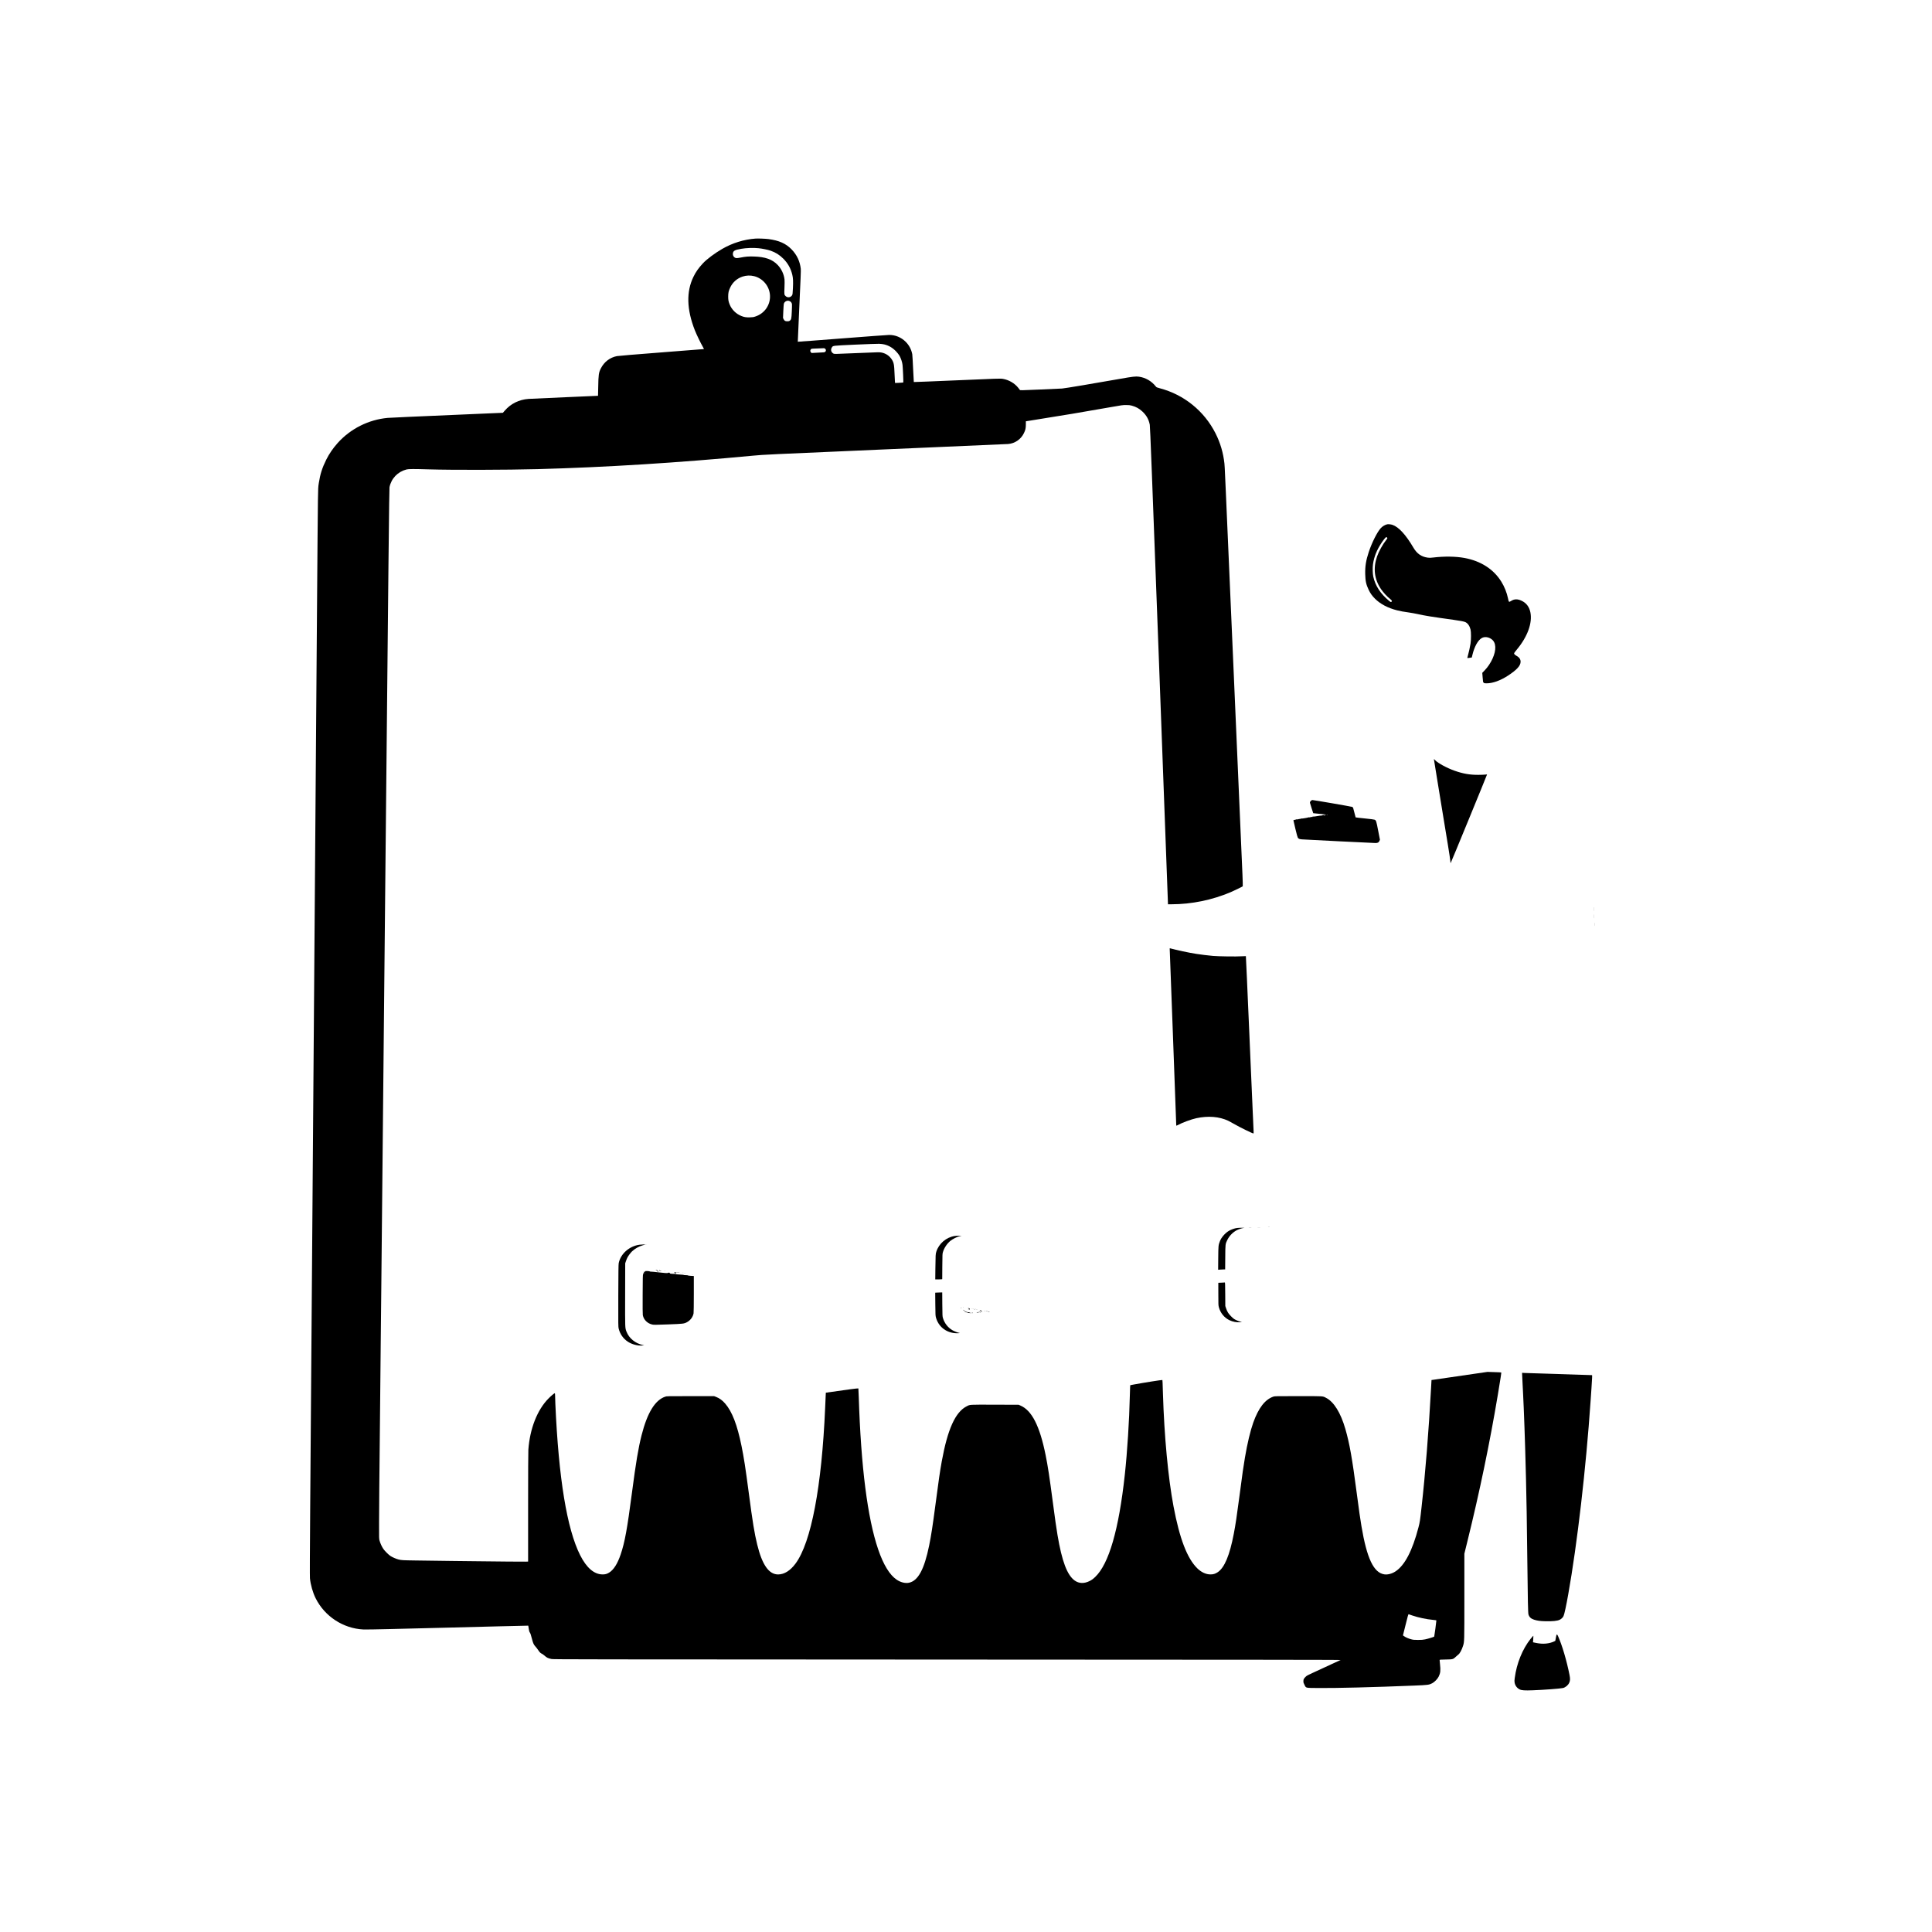 <?xml version="1.0" standalone="no"?>
<!DOCTYPE svg PUBLIC "-//W3C//DTD SVG 20010904//EN"
 "http://www.w3.org/TR/2001/REC-SVG-20010904/DTD/svg10.dtd">
<svg version="1.0" xmlns="http://www.w3.org/2000/svg"
 width="7730pt" height="7730pt" viewBox="0 0 7730 7730"
 preserveAspectRatio="xMidYMid meet">

<g transform="translate(0,7730) scale(0.1,-0.1)"
fill="#000000" stroke="none">
<path d="M30225 67754 c-464 -35 -918 -176 -1329 -413 -295 -170 -615 -409
-769 -574 -178 -191 -286 -344 -382 -542 -291 -597 -272 -1306 57 -2142 63
-161 230 -507 317 -657 28 -49 50 -90 48 -92 -1 -2 -763 -62 -1692 -133 -1079
-84 -1726 -137 -1790 -149 -279 -53 -514 -232 -645 -492 -85 -169 -97 -256
-105 -744 -3 -192 -6 -350 -8 -352 -1 -1 -596 -27 -1322 -58 -726 -31 -1381
-61 -1455 -66 -386 -28 -714 -191 -959 -475 l-70 -81 -638 -27 c-3143 -135
-3873 -168 -3973 -177 -765 -71 -1484 -432 -1998 -1003 -188 -210 -342 -435
-458 -667 -164 -332 -241 -571 -299 -940 -25 -157 -27 -193 -35 -705 -4 -297
-11 -943 -14 -1435 -11 -1608 -16 -2278 -21 -2695 -5 -379 -229 -29917 -274
-36135 -13 -1800 -17 -2779 -10 -2845 24 -257 114 -574 227 -800 363 -728
1103 -1212 1912 -1251 69 -4 514 3 990 15 476 12 1592 39 2480 61 888 22 1766
44 1950 50 363 11 1174 30 1176 27 1 -1 9 -54 19 -117 12 -85 22 -124 40 -150
29 -43 45 -92 90 -267 44 -171 71 -229 138 -301 30 -31 80 -96 111 -144 44
-69 68 -95 116 -128 34 -22 65 -40 69 -40 4 0 32 -22 62 -48 102 -90 138 -108
287 -140 71 -15 1296 -16 15836 -22 11898 -4 15754 -8 15735 -17 -13 -6 -136
-63 -274 -126 -891 -410 -1039 -479 -1079 -506 -44 -31 -103 -95 -125 -138 -6
-12 -11 -49 -11 -82 0 -51 6 -72 43 -142 68 -132 25 -122 529 -127 722 -8
2225 30 3888 98 523 21 570 28 693 92 93 48 215 174 260 268 70 144 80 241 52
500 -8 74 -15 145 -15 157 0 21 1 21 243 25 285 4 299 8 407 112 36 35 79 73
97 85 58 39 138 186 187 340 57 181 56 138 56 1993 l0 1704 119 484 c493 1998
901 3964 1220 5875 107 644 144 885 137 892 -3 4 -129 10 -278 14 l-273 9
-1120 -163 -1120 -163 -17 -314 c-96 -1760 -226 -3389 -384 -4800 -58 -519
-65 -570 -120 -780 -244 -936 -547 -1516 -917 -1761 -144 -95 -316 -141 -453
-119 -425 66 -697 643 -913 1935 -52 308 -92 594 -186 1305 -186 1418 -287
1987 -456 2575 -187 649 -460 1089 -774 1247 -143 73 -63 68 -1110 68 -894 0
-945 -1 -996 -19 -334 -115 -594 -450 -806 -1041 -116 -326 -238 -837 -332
-1395 -69 -413 -91 -565 -216 -1516 -110 -834 -160 -1168 -231 -1539 -165
-861 -371 -1353 -642 -1534 -100 -66 -177 -90 -292 -89 -179 1 -358 83 -519
237 -410 396 -715 1190 -960 2496 -214 1141 -369 2797 -421 4500 -13 434 -17
540 -22 546 -10 9 -788 -114 -1150 -182 l-136 -26 -6 -81 c-3 -45 -8 -199 -11
-342 -21 -973 -102 -2249 -201 -3160 -239 -2198 -637 -3570 -1186 -4091 -85
-81 -137 -118 -223 -162 -218 -109 -425 -102 -596 20 -302 217 -511 769 -688
1823 -53 317 -94 605 -191 1340 -130 991 -196 1419 -285 1859 -236 1169 -552
1788 -1012 1982 l-68 29 -954 3 c-1058 3 -980 7 -1121 -63 -453 -227 -764
-910 -999 -2200 -72 -395 -124 -753 -256 -1760 -108 -823 -171 -1228 -249
-1610 -195 -956 -443 -1414 -808 -1491 -147 -31 -336 16 -494 124 -280 190
-531 602 -739 1214 -426 1248 -687 3302 -776 6093 -6 187 -12 342 -15 344 -10
10 -500 -54 -1266 -166 l-36 -5 -6 -122 c-3 -66 -13 -281 -21 -476 -136 -3166
-560 -5396 -1185 -6239 -211 -284 -448 -433 -695 -435 -370 -2 -641 384 -839
1197 -112 459 -181 882 -336 2057 -135 1026 -197 1424 -292 1890 -172 844
-376 1373 -655 1695 -111 128 -226 212 -364 265 l-78 30 -946 0 c-931 0 -947
0 -1008 -21 -408 -136 -718 -642 -948 -1547 -130 -513 -225 -1083 -384 -2297
-190 -1450 -287 -1983 -452 -2469 -126 -373 -282 -618 -464 -728 -87 -53 -156
-72 -259 -71 -338 1 -642 262 -899 772 -528 1050 -860 3072 -991 6051 -5 124
-10 269 -10 322 0 56 -4 100 -10 103 -16 10 -140 -93 -256 -211 -449 -455
-743 -1205 -804 -2049 -6 -88 -10 -942 -10 -2307 l0 -2167 -112 -3 c-62 -2
-367 0 -678 3 -311 4 -866 9 -1235 13 -368 3 -812 8 -985 11 -314 5 -717 10
-1495 20 -501 7 -564 10 -682 40 -101 26 -252 93 -330 146 -77 54 -217 194
-274 276 -60 87 -119 216 -152 329 -22 78 -22 84 -20 714 1 571 13 2033 28
3310 3 261 10 939 15 1505 5 567 12 1264 15 1550 3 286 7 745 10 1020 5 526
11 1114 21 2010 3 297 75 7612 160 16255 127 12954 157 15727 168 15785 70
351 330 622 683 712 79 21 302 21 903 3 919 -28 3109 -23 4345 10 2729 74
5596 253 8630 540 412 39 507 44 5270 250 2668 115 4882 212 4921 215 270 22
510 186 629 430 64 131 79 197 80 350 l1 129 239 38 c1045 164 2247 365 3115
521 491 87 522 92 655 91 113 0 156 -4 225 -23 172 -46 304 -119 430 -238 163
-154 252 -314 294 -528 13 -63 91 -2082 371 -9581 195 -5225 355 -9524 355
-9552 l0 -52 153 0 c795 1 1616 170 2357 484 133 57 467 219 483 235 5 5 -1
220 -12 477 -12 258 -165 3797 -341 7864 -372 8565 -366 8444 -380 8575 -46
424 -164 827 -356 1206 -451 893 -1262 1550 -2229 1804 -121 32 -132 37 -160
72 -173 218 -411 355 -680 392 -128 17 -235 5 -760 -88 -1027 -182 -2194 -377
-2310 -386 -44 -3 -440 -21 -880 -40 -731 -32 -800 -33 -808 -19 -5 9 -37 51
-71 93 -144 179 -371 311 -606 352 -102 18 -204 14 -1934 -61 -896 -39 -1631
-68 -1634 -65 -3 3 -15 241 -28 530 -13 289 -28 551 -34 583 -38 194 -126 360
-264 498 -178 177 -412 274 -661 273 -55 0 -899 -62 -1875 -138 -976 -76
-1777 -137 -1780 -134 -2 2 26 642 62 1421 49 1043 65 1437 58 1494 -34 302
-154 558 -367 779 -227 235 -503 358 -928 414 -118 15 -422 27 -520 19z m121
-385 c149 -14 381 -62 489 -100 204 -72 355 -168 510 -323 180 -181 296 -390
356 -643 31 -129 37 -266 24 -535 -11 -223 -14 -248 -33 -281 -57 -91 -175
-108 -256 -37 -59 52 -61 65 -49 339 6 141 7 280 2 326 -22 210 -123 426 -273
583 -215 225 -501 327 -956 339 -216 6 -332 -3 -530 -43 -70 -14 -143 -24
-167 -21 -86 9 -149 89 -140 180 10 112 70 147 334 192 201 35 481 45 689 24z
m-170 -1119 c351 -90 608 -400 631 -762 24 -381 -210 -725 -577 -849 -82 -28
-112 -33 -225 -36 -146 -5 -227 7 -341 53 -214 86 -386 254 -470 462 -47 117
-59 180 -59 317 1 158 17 229 85 370 99 206 271 356 490 429 149 50 312 55
466 16z m1420 -999 c50 -23 84 -68 91 -122 3 -21 0 -155 -7 -297 -13 -286 -21
-320 -81 -363 -28 -20 -46 -24 -101 -24 -80 0 -112 19 -146 87 l-23 46 11 264
c7 145 16 279 21 299 12 50 45 88 93 110 52 23 90 23 142 0z m3782 -1731 c186
-45 337 -135 478 -283 54 -57 106 -124 133 -171 58 -103 108 -250 121 -361 14
-111 39 -697 31 -707 -3 -4 -79 -10 -168 -14 l-161 -7 -6 64 c-3 35 -11 190
-17 344 -12 299 -24 376 -72 472 -90 177 -253 301 -447 338 -82 16 -116 15
-905 -19 -451 -20 -861 -36 -911 -36 -85 0 -94 2 -131 29 -76 55 -92 151 -39
231 48 73 9 68 935 111 460 21 890 36 956 34 73 -3 153 -12 203 -25z m-2362
-174 c38 -32 39 -89 2 -121 -28 -24 -16 -23 -410 -41 l-136 -7 -26 26 c-35 35
-35 88 -1 122 20 21 34 25 87 26 35 1 124 5 198 8 253 14 256 14 286 -13z
m23489 -50682 c249 -85 569 -152 832 -176 79 -7 133 -16 133 -23 0 -43 -80
-639 -87 -646 -17 -17 -252 -88 -364 -111 -94 -19 -145 -22 -289 -22 -155 1
-186 4 -271 26 -108 29 -223 80 -285 126 l-41 30 106 426 c87 353 108 425 121
420 8 -3 74 -26 145 -50z"/>
<path d="M55510 56324 c-89 -16 -201 -83 -270 -161 -143 -160 -352 -578 -475
-948 -111 -334 -150 -575 -142 -885 7 -282 35 -411 137 -627 67 -141 137 -240
255 -358 210 -211 519 -374 884 -465 145 -36 250 -55 466 -85 94 -13 242 -40
330 -59 339 -75 540 -107 1465 -236 265 -37 409 -64 467 -90 97 -43 173 -150
210 -296 25 -97 24 -404 0 -564 -22 -142 -69 -353 -106 -482 -19 -63 -25 -98
-17 -98 6 0 47 5 92 11 l81 12 23 96 c82 344 225 601 381 685 109 60 261 42
381 -44 97 -69 147 -169 155 -310 16 -270 -164 -670 -425 -942 l-95 -99 15
-186 c14 -182 15 -187 42 -210 24 -20 37 -23 115 -23 249 0 555 111 860 310
354 232 501 395 501 554 0 105 -53 177 -182 249 -53 30 -78 59 -78 92 0 7 50
74 111 147 428 514 628 1067 540 1493 -45 218 -166 374 -356 461 -162 75 -288
71 -415 -11 -88 -56 -92 -53 -124 105 -46 227 -145 474 -271 674 -311 496
-817 820 -1466 941 -354 65 -806 72 -1258 18 -112 -13 -149 -14 -220 -4 -254
36 -429 159 -572 404 -301 512 -586 822 -834 907 -59 20 -160 32 -205 24z
m-16 -530 c24 -24 20 -36 -36 -105 -135 -168 -291 -451 -362 -655 -162 -473
-110 -907 157 -1303 92 -136 244 -300 380 -408 64 -52 75 -85 32 -105 -22 -10
-31 -6 -92 45 -341 283 -547 601 -628 967 -25 117 -31 362 -11 498 45 302 151
566 341 852 90 135 169 230 190 230 7 0 21 -7 29 -16z"/>
<path d="M57370 46930 c0 -4 69 -433 154 -951 85 -519 191 -1169 236 -1444 45
-275 122 -745 172 -1045 49 -300 92 -584 95 -633 3 -48 9 -89 13 -92 6 -4
1464 3545 1458 3550 -2 1 -37 -2 -78 -7 -41 -5 -165 -10 -275 -10 -338 -1
-605 45 -941 163 -306 107 -670 304 -783 423 -28 30 -51 51 -51 46z"/>
<path d="M52468 45274 c-29 -15 -58 -61 -58 -89 0 -9 30 -108 67 -219 l66
-202 211 -22 c116 -13 221 -22 234 -22 12 0 22 -4 22 -9 0 -11 -35 -21 -73
-21 -16 0 -26 -3 -24 -7 3 -5 -5 -9 -16 -10 -77 -6 -129 -12 -182 -23 -82 -16
-133 -22 -179 -22 -29 0 -35 -2 -25 -10 10 -7 6 -8 -15 -5 -16 3 -47 -1 -68
-9 -21 -7 -45 -11 -53 -8 -8 4 -23 3 -32 -1 -10 -4 -25 -9 -33 -11 -8 -1 -42
-7 -75 -14 -83 -16 -133 -22 -179 -22 -29 0 -35 -2 -25 -10 10 -7 6 -8 -15 -5
-16 3 -47 -1 -68 -9 -21 -7 -45 -11 -53 -8 -8 4 -23 3 -32 -1 -10 -5 -22 -9
-28 -10 -43 -6 -85 -19 -85 -26 0 -4 36 -157 79 -340 51 -214 86 -341 98 -358
33 -44 71 -58 168 -65 185 -13 2862 -146 2935 -146 94 0 132 20 162 86 l20 46
-71 365 c-75 389 -81 407 -143 436 -21 9 -161 28 -392 51 -198 19 -363 39
-367 43 -4 5 -26 89 -49 188 -47 198 -51 208 -83 229 -19 13 -1549 277 -1596
276 -9 -1 -28 -7 -43 -16z m584 -571 c-6 -3 -9 -10 -5 -16 4 -7 -1 -6 -10 2
-21 17 -21 17 6 18 12 0 16 -1 9 -4z m68 -9 c0 -2 -9 -4 -20 -4 -11 0 -20 4
-20 9 0 5 9 7 20 4 11 -3 20 -7 20 -9z m-96 -13 c4 -5 -4 -7 -16 -3 -13 3 -19
1 -15 -5 5 -7 -1 -9 -14 -6 -16 4 -17 8 -7 14 17 11 45 11 52 0z"/>
<path d="M63774 40925 c0 -71 1 -99 3 -62 2 37 2 96 0 130 -2 34 -3 4 -3 -68z"/>
<path d="M63784 40635 c0 -71 1 -99 3 -62 2 37 2 96 0 130 -2 34 -3 4 -3 -68z"/>
<path d="M63794 40315 c0 -60 1 -84 3 -52 2 32 2 81 0 110 -2 29 -3 3 -3 -58z"/>
<path d="M46800 39354 c0 -5 59 -1570 130 -3479 71 -1908 130 -3503 130 -3542
0 -43 4 -73 10 -73 6 0 34 13 63 29 165 93 526 226 732 271 477 102 918 66
1280 -104 50 -24 153 -80 230 -125 221 -130 733 -381 776 -381 7 0 9 37 5 113
-3 61 -8 168 -11 237 -3 69 -8 177 -10 240 -3 63 -7 160 -10 215 -3 55 -7 159
-10 230 -3 72 -7 177 -10 235 -3 58 -7 157 -10 220 -3 63 -12 273 -20 465 -8
193 -17 397 -20 455 -3 58 -19 422 -35 810 -16 388 -32 757 -35 820 -3 63 -7
165 -10 225 -3 61 -7 164 -10 230 -3 66 -7 170 -10 230 -3 61 -7 162 -10 225
-3 63 -7 174 -11 245 -3 72 -23 527 -44 1013 -21 486 -40 885 -42 887 -2 2
-76 -1 -163 -6 -221 -15 -931 -5 -1155 15 -227 21 -464 50 -670 82 -287 44
-790 151 -1037 220 -13 4 -23 2 -23 -2z"/>
<path d="M50743 28203 c15 -2 39 -2 55 0 15 2 2 4 -28 4 -30 0 -43 -2 -27 -4z"/>
<path d="M50323 28193 c26 -2 68 -2 95 0 26 2 4 3 -48 3 -52 0 -74 -1 -47 -3z"/>
<path d="M49968 28183 c29 -2 74 -2 100 0 26 2 2 3 -53 3 -55 0 -76 -1 -47 -3z"/>
<path d="M49502 28169 c-101 -12 -242 -61 -336 -117 -148 -88 -302 -265 -356
-410 -63 -167 -63 -167 -68 -676 l-4 -469 84 6 c46 4 109 7 140 7 l57 0 4 483
c4 542 2 527 82 694 76 157 206 295 358 381 69 40 213 90 290 101 57 8 52 9
-58 8 -66 0 -153 -3 -193 -8z"/>
<path d="M38205 27849 c-343 -50 -643 -304 -744 -634 -28 -89 -30 -123 -36
-657 l-5 -448 117 0 c65 0 128 3 140 6 l22 6 3 507 c4 493 4 508 27 581 49
163 160 329 293 440 90 74 264 163 373 189 l80 20 -105 -1 c-58 0 -132 -4
-165 -9z"/>
<path d="M25595 27499 c-413 -52 -764 -361 -840 -739 -10 -51 -14 -334 -17
-1305 -3 -1185 -2 -1243 16 -1315 55 -219 182 -400 368 -523 161 -106 399
-169 578 -151 l75 7 -55 12 c-299 63 -555 273 -654 536 -59 156 -57 110 -54
1479 l3 1255 29 85 c15 47 41 110 57 141 33 67 131 199 186 250 113 109 272
199 428 244 50 14 95 27 100 29 19 8 -150 4 -220 -5z"/>
<path d="M25838 27503 c7 -3 16 -2 19 1 4 3 -2 6 -13 5 -11 0 -14 -3 -6 -6z"/>
<path d="M26240 26473 c0 -8 12 -10 38 -6 50 8 50 10 3 15 -28 2 -41 0 -41 -9z"/>
<path d="M26375 26470 c-3 -5 1 -10 10 -10 9 0 14 -3 12 -7 -3 -5 16 -6 41 -3
l47 5 -42 3 c-24 2 -43 7 -43 13 0 12 -17 12 -25 -1z"/>
<path d="M26302 26453 c-45 -9 -16 -28 44 -29 40 -1 45 0 17 3 -44 4 -57 18
-25 26 22 6 -5 6 -36 0z"/>
<path d="M26578 26453 c12 -2 32 -2 45 0 12 2 2 4 -23 4 -25 0 -35 -2 -22 -4z"/>
<path d="M25810 26425 c-7 -14 -17 -25 -22 -25 -5 0 -4 10 3 21 8 15 8 19 0
15 -14 -9 -38 -56 -59 -115 -14 -40 -16 -137 -19 -814 -3 -503 0 -787 6 -825
34 -187 187 -337 383 -378 62 -13 131 -12 626 6 611 23 639 26 756 88 136 71
243 214 266 357 6 35 10 359 10 776 l0 716 -117 6 c-66 4 -119 11 -121 17 -2
6 -38 10 -83 10 -43 0 -79 4 -79 9 0 5 -72 12 -160 16 -88 4 -160 11 -160 16
0 5 -26 9 -59 9 -32 0 -86 3 -120 6 -50 6 -61 10 -61 25 0 15 -8 19 -40 19
-22 0 -40 -5 -40 -10 0 -15 -154 -5 -401 26 -108 13 -223 24 -257 24 -33 0
-62 4 -64 10 -1 5 -42 12 -89 15 -83 4 -86 4 -99 -20z m-33 -47 c-3 -8 -6 -5
-6 6 -1 11 2 17 5 13 3 -3 4 -12 1 -19z m33 -12 c0 -3 -4 -8 -10 -11 -5 -3
-10 -1 -10 4 0 6 5 11 10 11 6 0 10 -2 10 -4z"/>
<path d="M26988 26384 c17 -9 32 -20 32 -25 0 -4 -15 -10 -32 -12 -29 -3 -27
-4 10 -5 39 -2 42 0 42 24 l0 26 83 -7 c45 -4 79 -4 76 -1 -4 4 -60 9 -125 11
-115 5 -118 5 -86 -11z"/>
<path d="M27298 26373 c12 -2 32 -2 45 0 12 2 2 4 -23 4 -25 0 -35 -2 -22 -4z"/>
<path d="M27378 26353 c12 -2 32 -2 45 0 12 2 2 4 -23 4 -25 0 -35 -2 -22 -4z"/>
<path d="M27218 26343 c12 -2 32 -2 45 0 12 2 2 4 -23 4 -25 0 -35 -2 -22 -4z"/>
<path d="M27701 26294 c0 -11 3 -14 6 -6 3 7 2 16 -1 19 -3 4 -6 -2 -5 -13z"/>
<path d="M48870 25980 l-125 -5 1 -450 c0 -431 1 -453 22 -530 63 -229 212
-413 417 -514 130 -65 296 -97 434 -85 l73 7 -73 18 c-41 10 -117 40 -169 66
-80 40 -110 62 -190 143 -110 109 -156 183 -203 320 l-32 95 -3 473 c-2 357
-6 472 -15 470 -7 -1 -68 -5 -137 -8z"/>
<path d="M37482 25583 l-64 -4 4 -457 c4 -433 6 -461 26 -537 97 -350 379
-586 748 -624 57 -6 127 -6 164 -2 36 5 52 9 35 10 -55 2 -222 67 -300 115
-180 113 -305 276 -367 478 -21 70 -22 91 -26 551 l-3 477 -77 -2 c-42 -1
-105 -3 -140 -5z"/>
<path d="M38538 24983 c7 -3 16 -2 19 1 4 3 -2 6 -13 5 -11 0 -14 -3 -6 -6z"/>
<path d="M38436 24959 c4 -8 30 -6 38 2 3 3 -5 5 -19 5 -13 0 -22 -3 -19 -7z"/>
<path d="M38748 24944 c17 -9 32 -20 32 -25 0 -4 -15 -10 -32 -12 -29 -3 -27
-4 10 -5 38 -2 42 0 42 22 0 26 -17 36 -58 36 -27 0 -27 -1 6 -16z"/>
<path d="M38928 24933 c6 -2 18 -2 25 0 6 3 1 5 -13 5 -14 0 -19 -2 -12 -5z"/>
<path d="M38888 24923 c7 -3 16 -2 19 1 4 3 -2 6 -13 5 -11 0 -14 -3 -6 -6z"/>
<path d="M38985 24920 c-27 -7 -28 -8 -5 -8 14 0 34 3 45 8 25 11 2 11 -40 0z"/>
<path d="M39058 24903 c12 -2 32 -2 45 0 12 2 2 4 -23 4 -25 0 -35 -2 -22 -4z"/>
<path d="M38531 24886 c-9 -11 -9 -16 1 -22 7 -4 10 -4 6 1 -4 4 -3 14 3 22 6
7 9 13 6 13 -2 0 -10 -6 -16 -14z"/>
<path d="M38556 24882 c-3 -5 1 -9 9 -9 8 0 12 4 9 9 -3 4 -7 8 -9 8 -2 0 -6
-4 -9 -8z"/>
<path d="M39200 24873 c0 -8 12 -10 38 -6 50 8 50 10 3 15 -28 2 -41 0 -41 -9z"/>
<path d="M38590 24870 c0 -5 5 -10 11 -10 5 0 7 5 4 10 -3 6 -8 10 -11 10 -2
0 -4 -4 -4 -10z"/>
<path d="M39408 24853 c6 -2 18 -2 25 0 6 3 1 5 -13 5 -14 0 -19 -2 -12 -5z"/>
<path d="M38583 24835 c0 -8 4 -12 9 -9 4 3 8 1 8 -4 0 -14 48 -32 67 -25 11
4 14 3 9 -5 -10 -17 9 -15 23 2 9 11 6 15 -19 18 -16 2 -32 0 -34 -6 -2 -6 -5
-3 -5 7 -1 10 -6 15 -12 12 -5 -4 -18 0 -28 9 -15 14 -18 14 -18 1z"/>
<path d="M39240 24839 c0 -6 9 -13 20 -16 11 -3 17 -10 13 -16 -3 -5 -1 -7 5
-4 16 11 2 47 -19 47 -11 0 -19 -5 -19 -11z"/>
<path d="M39368 24843 c7 -3 16 -2 19 1 4 3 -2 6 -13 5 -11 0 -14 -3 -6 -6z"/>
<path d="M39465 24840 c-27 -7 -28 -8 -5 -8 14 0 34 3 45 8 25 11 2 11 -40 0z"/>
<path d="M39528 24822 c12 -8 72 -4 72 4 0 2 -19 4 -42 4 -26 0 -38 -4 -30 -8z"/>
<path d="M39158 24809 c31 -6 50 -15 46 -21 -4 -6 2 -5 15 1 26 14 27 20 4 19
-10 0 -40 2 -68 6 l-50 5 53 -10z"/>
<path d="M38715 24786 l-20 -15 20 -1 c11 0 52 -3 91 -6 40 -3 74 -2 77 3 3 5
-13 7 -35 5 -23 -3 -43 0 -47 7 -12 19 -64 23 -86 7z"/>
<path d="M39120 24789 c0 -6 -8 -8 -19 -4 -11 3 -22 1 -25 -4 -4 -6 5 -8 21
-7 16 2 37 4 48 5 17 1 18 3 5 11 -20 13 -30 12 -30 -1z"/>
<path d="M38900 24770 c0 -5 4 -10 9 -10 6 0 13 5 16 10 3 6 -1 10 -9 10 -9 0
-16 -4 -16 -10z"/>
<path d="M60900 22332 c0 -22 4 -118 10 -213 5 -96 11 -223 14 -284 3 -60 10
-202 16 -315 5 -113 12 -261 15 -330 3 -69 7 -168 10 -220 3 -52 7 -167 10
-255 3 -88 7 -207 10 -265 3 -58 7 -177 10 -265 9 -283 15 -446 20 -605 2 -85
7 -229 10 -320 3 -91 10 -340 15 -555 5 -214 12 -462 15 -550 16 -502 40
-1973 55 -3390 16 -1497 27 -2000 44 -2059 33 -108 100 -171 226 -211 135 -42
243 -57 460 -62 266 -7 464 13 557 56 73 34 131 89 161 154 33 69 106 406 186
857 362 2024 713 5062 896 7745 26 394 30 439 35 510 2 33 7 107 10 165 4 58
10 161 14 230 4 69 4 127 0 130 -4 3 -592 22 -1306 43 -714 21 -1342 40 -1395
44 l-98 6 0 -41z"/>
<path d="M62251 11775 l-23 -126 -48 -24 c-76 -39 -211 -74 -329 -85 -123 -13
-255 -3 -416 31 l-100 21 7 76 c3 42 7 101 7 131 l1 54 -21 -19 c-12 -10 -52
-58 -90 -106 -325 -407 -558 -983 -634 -1566 -13 -97 -14 -134 -5 -184 22
-121 96 -220 205 -273 76 -38 200 -46 520 -34 424 15 1118 67 1210 91 106 27
205 111 251 212 39 85 41 159 10 316 -116 581 -296 1188 -460 1553 -18 39 -31
57 -44 57 -16 0 -22 -19 -41 -125z"/>
</g>
</svg>
